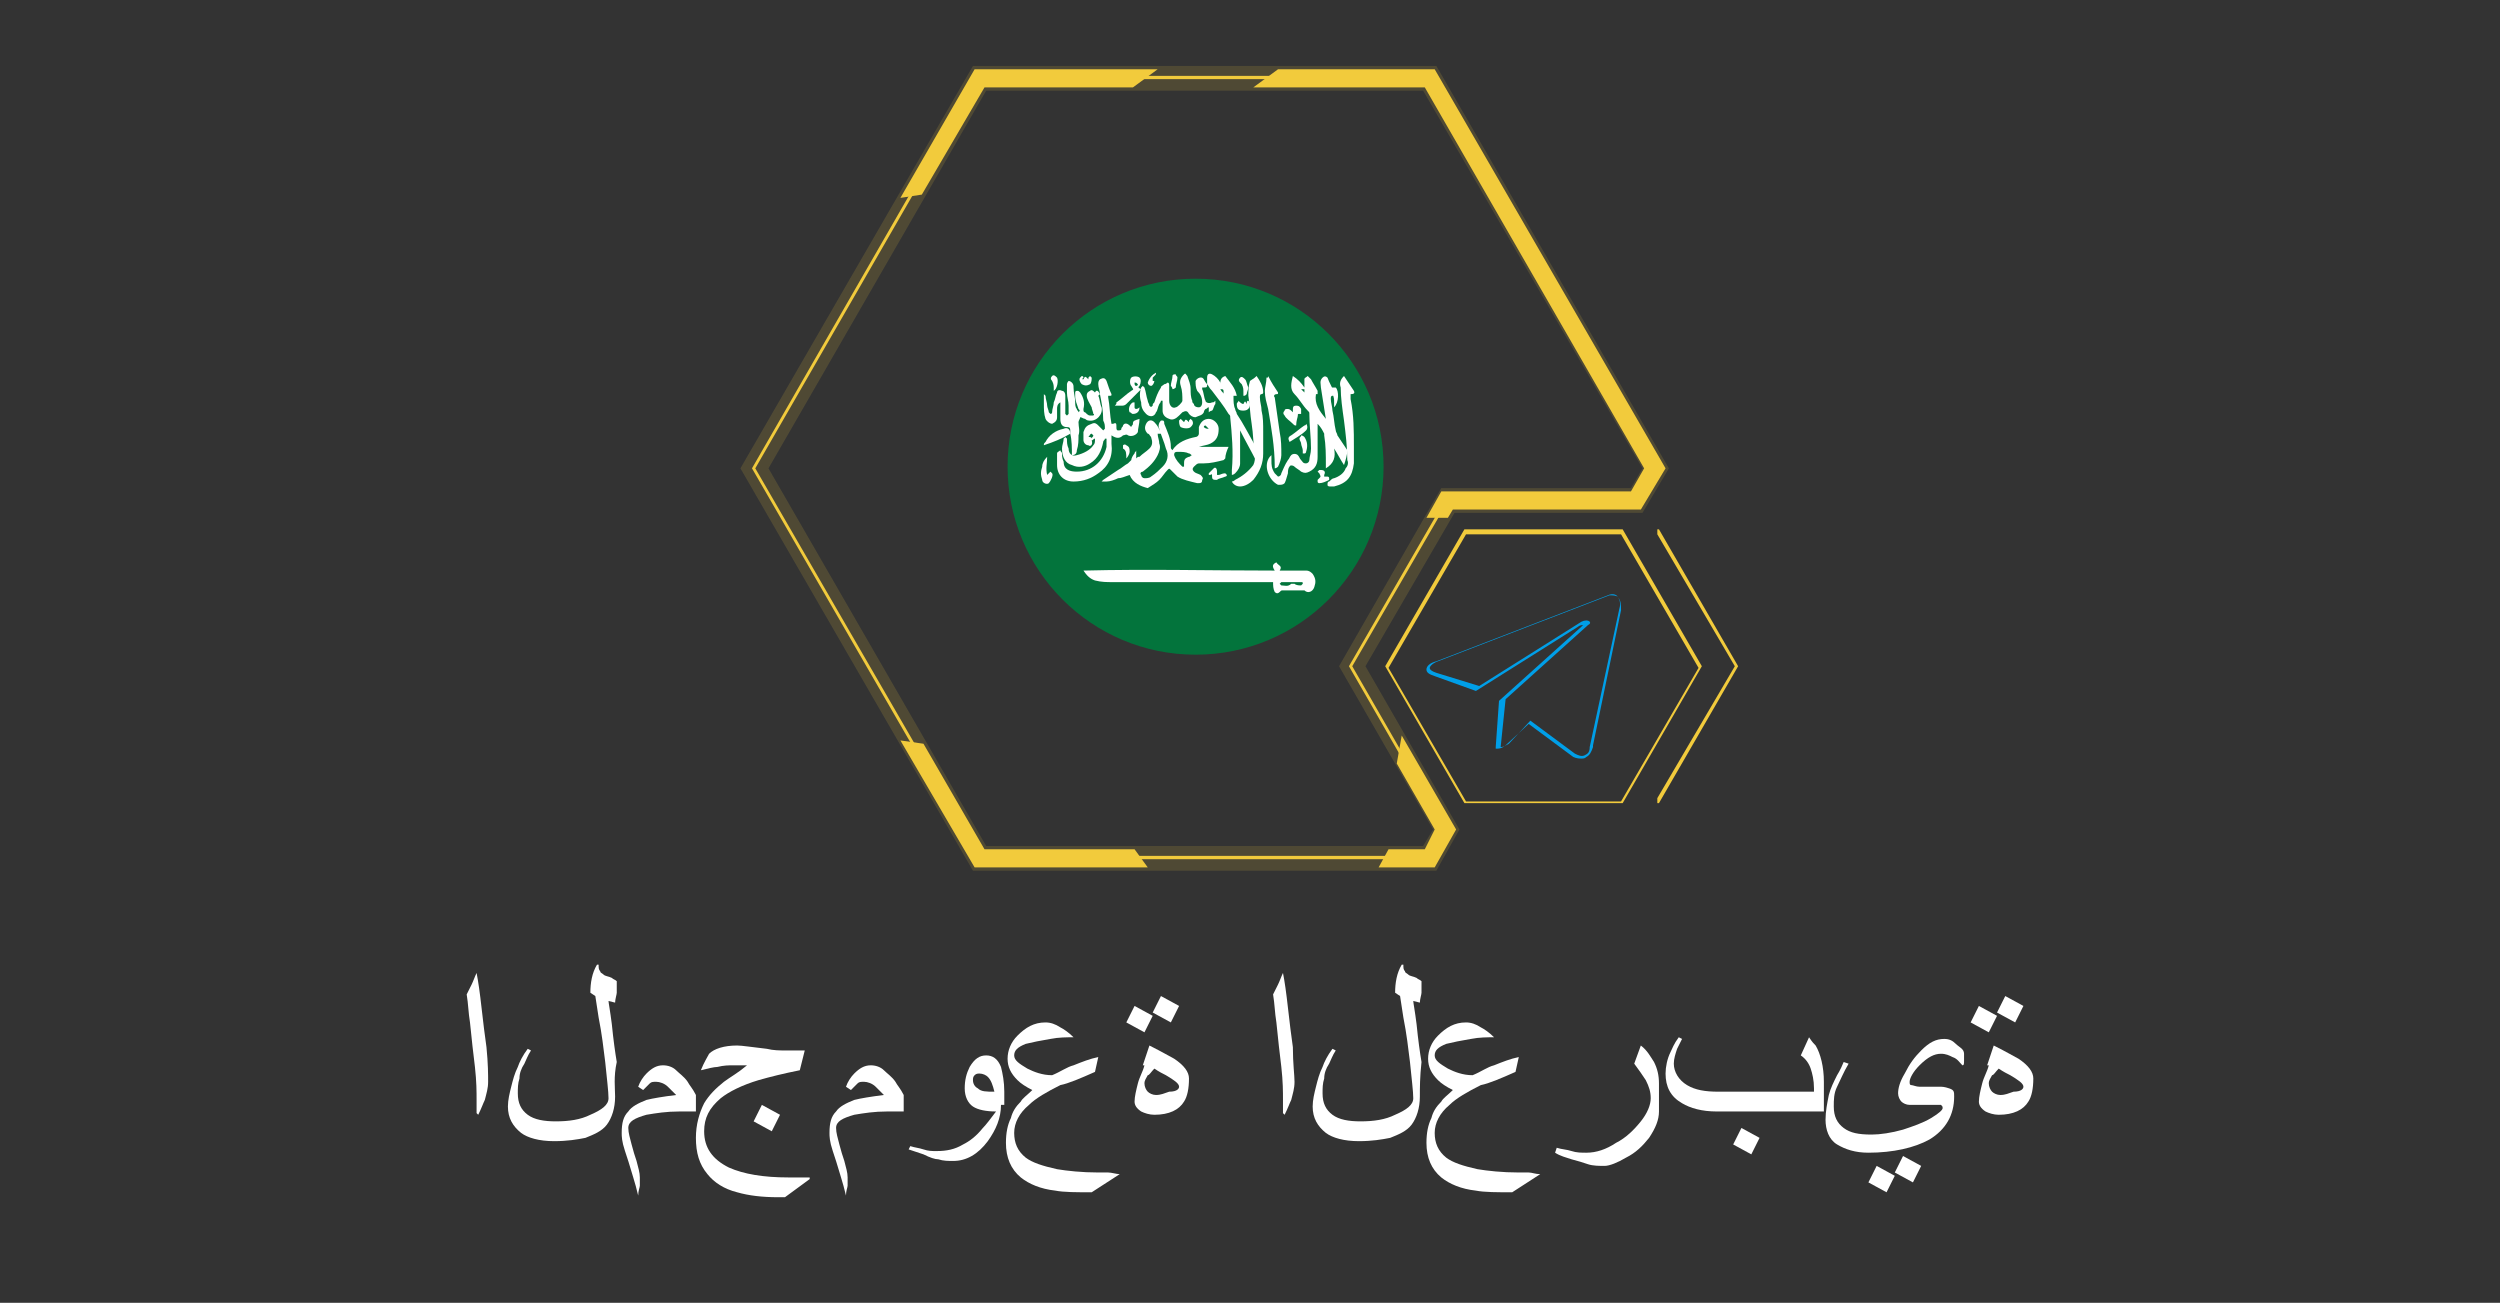 <?xml version="1.0" encoding="utf-8"?>
<!-- Generator: Adobe Illustrator 26.0.0, SVG Export Plug-In . SVG Version: 6.00 Build 0)  -->
<svg version="1.1" id="图层_1" xmlns="http://www.w3.org/2000/svg" xmlns:xlink="http://www.w3.org/1999/xlink" x="0px" y="0px"
	 viewBox="0 0 151.6 79" style="enable-background:new 0 0 151.6 79;" xml:space="preserve">
<rect x="0" y="0" width="151.6" height="79" fill="#333333" stroke="none"/>
<style type="text/css">
	.st0{opacity:0.15;}
	.st1{fill:#F2CB3C;}
	.st2{fill:#009FE8;}
	.st3{fill:none;}
	.st4{fill-rule:evenodd;clip-rule:evenodd;fill:#DB4B35;}
	.st5{fill:#EEE939;}
	.st6{fill:#FFFFFF;}
	.st7{fill-rule:evenodd;clip-rule:evenodd;fill:#FFFFFF;}
	.st8{fill:#593B81;}
	.st9{fill:#63C3EF;}
	.st10{fill:#E74989;}
	.st11{fill:#4A4397;}
	.st12{fill:#129B7F;}
	.st13{fill:#DB4B35;}
	.st14{fill-rule:evenodd;clip-rule:evenodd;fill:#040000;}
	.st15{fill-rule:evenodd;clip-rule:evenodd;fill:#2479AE;}
	.st16{fill:#1E8BCA;}
	.st17{fill-rule:evenodd;clip-rule:evenodd;fill:#E7BE1A;}
	.st18{fill-rule:evenodd;clip-rule:evenodd;fill:#25A55A;}
	.st19{fill-rule:evenodd;clip-rule:evenodd;fill:#03743C;}
	.st20{fill-rule:evenodd;clip-rule:evenodd;fill:#1AAF5D;}
	.st21{fill-rule:evenodd;clip-rule:evenodd;fill:#E87E04;}
	.st22{fill-rule:evenodd;clip-rule:evenodd;fill:#227FBB;}
</style>
<g class="st0">
	<g>
		<path class="st1" d="M87.1,52.8H59L44.9,28.4L59,4h28.1l14.1,24.4l-1.6,2.7H88.2l-5.4,9.3l5.7,9.9L87.1,52.8z M59.8,51.3h26.5
			l0.6-1l-5.7-9.9l6.2-10.8h11.5l0.7-1.2L86.3,5.5H59.8L46.6,28.4L59.8,51.3z"/>
	</g>
</g>
<g>
	<path class="st2" d="M95.9,46c-0.1,0-0.3,0-0.5-0.1l-2.7-2l-1.3,1.2c-0.1,0.1-0.3,0.3-0.6,0.3h-0.1l0-0.1l0.2-2.8l0,0l5-4.5
		c0.1-0.1,0.1-0.1,0.1-0.1c0,0-0.2,0-0.3,0.1l-6.2,3.9l0,0L87,41c-0.3-0.1-0.5-0.2-0.5-0.4c0-0.2,0.2-0.4,0.6-0.5l10.4-4
		c0.2-0.1,0.5-0.1,0.6,0.1c0.2,0.2,0.2,0.5,0.2,0.8l-1.7,8.2l0,0l0,0.1c-0.1,0.3-0.2,0.5-0.4,0.6C96.1,46,96,46,95.9,46z M92.8,43.7
		l2.7,2c0.2,0.1,0.4,0.2,0.6,0.1c0.2-0.1,0.3-0.2,0.3-0.5l1.8-8.4c0.1-0.3,0-0.6-0.1-0.7c-0.1-0.1-0.3-0.1-0.5-0.1l-10.4,4
		c-0.3,0.1-0.5,0.3-0.5,0.4c0,0.1,0.1,0.2,0.4,0.3l2.6,0.8l6.2-3.9c0.2-0.1,0.4-0.1,0.5,0c0,0,0.1,0.1-0.1,0.2l-5,4.5L91,45.3
		c0.2,0,0.3-0.1,0.5-0.2L92.8,43.7z"/>
</g>
<g>
	<path class="st1" d="M98.4,48.7h-9.6l-4.8-8.3l4.8-8.3h9.6l4.8,8.3L98.4,48.7z M88.9,48.6h9.4l4.7-8.1l-4.7-8.1h-9.4l-4.7,8.1
		L88.9,48.6z"/>
</g>
<polygon class="st1" points="59.7,5.3 68.7,5.3 70.2,4.2 59.1,4.2 54.6,12 55.9,11.8 "/>
<polygon class="st1" points="59.7,51.5 56,45.1 54.6,44.9 59.1,52.6 69.6,52.6 68.8,51.5 "/>
<polygon class="st3" points="86.4,51.5 87,50.3 84.7,46.3 83.7,51.5 "/>
<polygon class="st1" points="88.3,50.3 85,44.6 84.7,46.3 87,50.3 86.4,51.5 84.2,51.5 83.6,52.6 87,52.6 "/>
<polygon class="st1" points="99.5,30.9 101,28.4 87,4.2 77.5,4.2 76,5.3 86.4,5.3 99.7,28.4 98.9,29.8 87.4,29.8 86.5,31.4 
	87.8,31.4 88.1,30.9 "/>
<g>
	<path class="st1" d="M86.7,52.1H59.3l0,0L45.6,28.4l0,0L59.3,4.6h27.4l0,0l13.7,23.7l-1.2,2.1H87.8l-5.8,10l5.7,9.9L86.7,52.1z
		 M59.4,51.9h27.2l0.9-1.6l-5.7-9.9l5.9-10.2h11.5l1.1-1.9L86.6,4.8H59.4L45.8,28.4L59.4,51.9z"/>
</g>
<polygon class="st1" points="100.6,32.1 100.5,32.1 100.5,32.4 105.2,40.4 100.5,48.4 100.5,48.7 100.6,48.7 105.4,40.4 "/>
<g>
	<path class="st6" d="M29.6,65.6c0,0.4-0.1,0.7-0.2,1.1c-0.1,0.2-0.2,0.5-0.4,0.9l-0.1-0.1c0-0.1,0-0.3,0-0.5s0-0.3,0-0.3
		c0-0.5,0-1.1-0.1-2c-0.1-0.8-0.2-1.7-0.3-2.7c-0.1-0.6-0.1-1.1-0.2-1.7c0.1-0.2,0.2-0.4,0.3-0.6s0.2-0.5,0.3-0.7
		c0.1,0.5,0.2,1.2,0.3,2.1s0.2,1.7,0.3,2.4C29.6,64.5,29.6,65.2,29.6,65.6z"/>
	<path class="st6" d="M37.3,66.5c0,0.7-0.2,1.3-0.5,1.7c-0.3,0.4-0.8,0.6-1.3,0.8c-0.5,0.1-1.1,0.2-1.9,0.2c-0.9,0-1.6-0.2-2-0.5
		c-0.5-0.4-0.8-0.9-0.8-1.6c0-0.4,0.1-0.8,0.2-1.2c0.1-0.4,0.2-0.8,0.4-1.2c0.1-0.3,0.3-0.7,0.6-1.1l0.2,0.1
		c-0.2,0.3-0.3,0.6-0.4,0.8c-0.2,0.3-0.3,0.6-0.3,0.9c-0.1,0.3-0.1,0.6-0.1,0.9c0,0.6,0.2,1,0.6,1.3c0.4,0.3,1,0.4,1.7,0.4
		c0.8,0,1.5-0.1,2.1-0.4c0.7-0.3,1.1-0.6,1.1-1c0-0.4-0.1-1.2-0.2-2.2c-0.1-0.8-0.2-1.7-0.4-2.7l-0.2-1.3l-0.3-0.2
		c0-0.6,0.1-1.2,0.4-1.7h0.1c0,0.2,0,0.3,0.1,0.4c0,0.1,0.1,0.1,0.2,0.2c0.1,0.1,0.3,0.1,0.5,0.2c0.1,0.1,0.2,0.1,0.3,0.2
		c0,0.3,0,0.6,0,0.7c0,0.1-0.1,0.4-0.1,0.6l-0.4-0.1c0,0.1,0.1,0.6,0.2,1.4c0.1,1,0.2,1.7,0.3,2.3C37.2,65.3,37.3,66,37.3,66.5z"/>
	<path class="st6" d="M42,67.4h-0.8c-0.8,0-1.4,0.1-2,0.2c-0.7,0.2-1.1,0.4-1.1,0.8c0,0.3,0.1,0.6,0.2,1s0.2,0.7,0.3,1
		c0.1,0.4,0.2,0.7,0.2,1c0,0.2,0,0.3,0,0.5c0,0.1-0.1,0.3-0.1,0.6c-0.1-0.4-0.2-0.8-0.3-1.1c-0.2-0.7-0.4-1.3-0.5-1.6
		c-0.2-0.6-0.2-0.9-0.2-1.1c0-0.6,0.1-1,0.4-1.3c0.2-0.3,0.6-0.5,1.1-0.7c0.4-0.1,1-0.2,1.8-0.3c-0.3-0.3-0.5-0.5-0.5-0.5
		c-0.2-0.2-0.5-0.3-0.7-0.3c-0.2,0-0.3,0-0.4,0.1c-0.1,0.1-0.2,0.2-0.4,0.4l-0.3-0.2c0.1-0.3,0.3-0.6,0.5-0.8c0.3-0.3,0.6-0.5,1-0.5
		c0.3,0,0.6,0.1,0.8,0.3c0.2,0.2,0.5,0.4,0.7,0.7c0.1,0.2,0.3,0.4,0.5,0.8V67.4z"/>
	<path class="st6" d="M45.3,64.6c-0.1,0-0.2,0-0.4,0c-0.2,0-0.3,0-0.4,0c-0.3,0-0.6,0-1,0.1c-0.2,0-0.6,0.1-1,0.2
		c0.2-0.5,0.4-0.8,0.5-1c0.3-0.3,0.9-0.5,1.7-0.5c0.3,0,0.9,0.1,1.8,0.2c0.4,0.1,0.8,0.1,1.1,0.1c0.1,0,0.3,0,0.6,0
		c0.3,0,0.4,0,0.6,0l-0.3,1.2c-1,0.2-1.8,0.4-2.5,0.6c-1,0.3-1.8,0.7-2.3,1.1c-0.7,0.6-1,1.2-1,2c0,1,0.5,1.7,1.5,2.2
		c0.9,0.4,2.1,0.6,3.6,0.6h1.3l0,0.1l-1.5,1.1h-0.4c-1,0-1.8-0.1-2.5-0.3c-0.8-0.2-1.4-0.6-1.8-1.1c-0.5-0.6-0.7-1.3-0.7-2.2
		c0-0.8,0.2-1.5,0.5-2.1c0.3-0.5,0.7-0.9,1.2-1.3C44.3,65.3,44.7,65.1,45.3,64.6z M47.3,67.6l-0.5,1L45.7,68l0.5-1L47.3,67.6z"/>
	<path class="st6" d="M54.6,67.4h-0.8c-0.8,0-1.4,0.1-2,0.2c-0.7,0.2-1.1,0.4-1.1,0.8c0,0.3,0.1,0.6,0.2,1s0.2,0.7,0.3,1
		c0.1,0.4,0.2,0.7,0.2,1c0,0.2,0,0.3,0,0.5c0,0.1-0.1,0.3-0.1,0.6c-0.1-0.4-0.2-0.8-0.3-1.1c-0.2-0.7-0.4-1.3-0.5-1.6
		c-0.2-0.6-0.2-0.9-0.2-1.1c0-0.6,0.1-1,0.4-1.3c0.2-0.3,0.6-0.5,1.1-0.7c0.4-0.1,1-0.2,1.8-0.3c-0.3-0.3-0.5-0.5-0.5-0.5
		c-0.2-0.2-0.5-0.3-0.7-0.3c-0.2,0-0.3,0-0.4,0.1c-0.1,0.1-0.2,0.2-0.4,0.4l-0.3-0.2c0.1-0.3,0.3-0.6,0.5-0.8c0.3-0.3,0.6-0.5,1-0.5
		c0.3,0,0.6,0.1,0.8,0.3c0.2,0.2,0.5,0.4,0.7,0.7c0.1,0.2,0.3,0.4,0.5,0.8V67.4z"/>
	<path class="st6" d="M60.7,67c0,0.8-0.3,1.5-0.8,2.2c-0.6,0.8-1.3,1.2-2.1,1.2c-0.3,0-0.6,0-0.9-0.1c-0.2,0-0.5-0.1-0.9-0.3
		c-0.3-0.1-0.6-0.2-0.9-0.3l0.1-0.2c0.3,0.1,0.5,0.1,0.8,0.2c0.3,0.1,0.5,0.1,0.8,0.1c0.6,0,1.1-0.1,1.6-0.4c0.4-0.2,0.8-0.5,1.2-1
		c0.2-0.2,0.5-0.6,0.8-1c-0.6,0-1.1-0.1-1.4-0.3c-0.3-0.2-0.5-0.6-0.5-1.1c0-0.5,0.1-0.9,0.3-1.3c0.3-0.5,0.6-0.7,1-0.7
		c0.4,0,0.7,0.2,0.9,0.7c0.1,0.4,0.2,0.9,0.2,1.5V67z M60.3,66.2c-0.1-0.4-0.2-0.7-0.4-0.9c-0.1-0.1-0.3-0.2-0.5-0.2
		c-0.1,0-0.2,0-0.3,0.1C59,65.3,59,65.4,59,65.5c0,0.2,0.1,0.4,0.3,0.5C59.5,66.2,59.8,66.2,60.3,66.2z"/>
	<path class="st6" d="M67.9,71.2l-1.7,1.1c-0.9,0-1.7,0-2.2-0.1c-0.9-0.1-1.6-0.4-2.1-0.8c-0.6-0.5-0.9-1.2-0.9-2.1
		c0-0.6,0.1-1.1,0.3-1.5c0.1-0.4,0.3-0.7,0.6-1c0.1-0.2,0.4-0.4,0.7-0.7c-0.4-0.2-0.7-0.4-0.9-0.6c-0.4-0.4-0.6-0.8-0.6-1.3
		c0-0.5,0.2-1,0.6-1.4c0.5-0.5,1-0.8,1.7-0.8c0.3,0,0.6,0.1,0.9,0.3c0.2,0.1,0.5,0.3,0.8,0.6c-0.4,0-0.9,0-1.4,0.1
		c-0.6,0.1-1.1,0.2-1.5,0.3c-0.5,0.2-0.7,0.4-0.7,0.7c0,0.3,0.3,0.5,0.8,0.8c0.4,0.2,0.9,0.4,1.5,0.4c0.5-0.2,0.9-0.5,1.3-0.6
		c0.5-0.2,1-0.4,1.5-0.5L66.4,65c-0.9,0.4-1.6,0.7-2.1,0.8c-0.8,0.4-1.5,0.8-1.9,1.2c-0.6,0.5-0.9,1.1-0.9,1.7
		c0,0.6,0.2,1.1,0.7,1.5c0.4,0.3,1,0.5,1.9,0.7c0.6,0.1,1.5,0.2,2.5,0.2c0.2,0,0.4,0,0.6,0S67.7,71.2,67.9,71.2L67.9,71.2z"/>
	<path class="st6" d="M69.9,61.6l-0.5,1L68.3,62l0.5-1L69.9,61.6z M72.1,65.4c0,0.6-0.1,1.1-0.3,1.4c-0.3,0.5-0.9,0.8-1.8,0.8
		c-0.3,0-0.6-0.1-0.8-0.2c-0.3-0.2-0.4-0.4-0.4-0.6c0-0.3,0.1-0.7,0.2-1.1c0.1-0.4,0.3-0.7,0.4-1.1l-0.1,0l0.4-1.2
		c0.8,0.4,1.3,0.7,1.5,0.8C71.8,64.6,72.1,65,72.1,65.4z M71.5,65.9c0-0.2-0.3-0.4-0.8-0.7c-0.2-0.1-0.4-0.2-0.7-0.4
		c-0.2,0.2-0.3,0.4-0.4,0.4c-0.1,0.2-0.2,0.3-0.2,0.5c0,0.2,0.1,0.4,0.2,0.5c0.1,0.1,0.3,0.2,0.5,0.2c0.3,0,0.5-0.1,0.8-0.2
		C71.4,66.2,71.5,66,71.5,65.9z M71.5,61L71,62l-1.1-0.6l0.5-1L71.5,61z"/>
	<path class="st6" d="M78.5,65.6c0,0.4-0.1,0.7-0.2,1.1c-0.1,0.2-0.2,0.5-0.4,0.9l-0.1-0.1c0-0.1,0-0.3,0-0.5c0-0.2,0-0.3,0-0.3
		c0-0.5,0-1.1-0.1-2c-0.1-0.8-0.2-1.7-0.3-2.7c-0.1-0.6-0.1-1.1-0.2-1.7c0.1-0.2,0.2-0.4,0.3-0.6c0.1-0.2,0.2-0.5,0.3-0.7
		c0.1,0.5,0.2,1.2,0.3,2.1c0.1,0.9,0.2,1.7,0.3,2.4C78.4,64.5,78.5,65.2,78.5,65.6z"/>
	<path class="st6" d="M86.1,66.5c0,0.7-0.2,1.3-0.5,1.7c-0.3,0.4-0.8,0.6-1.3,0.8c-0.5,0.1-1.1,0.2-1.9,0.2c-0.9,0-1.6-0.2-2-0.5
		c-0.5-0.4-0.8-0.9-0.8-1.6c0-0.4,0.1-0.8,0.2-1.2c0.1-0.4,0.2-0.8,0.4-1.2c0.1-0.3,0.3-0.7,0.6-1.1l0.2,0.1
		c-0.2,0.3-0.3,0.6-0.4,0.8c-0.2,0.3-0.3,0.6-0.3,0.9c-0.1,0.3-0.1,0.6-0.1,0.9c0,0.6,0.2,1,0.6,1.3c0.4,0.3,1,0.4,1.7,0.4
		c0.8,0,1.5-0.1,2.1-0.4c0.7-0.3,1.1-0.6,1.1-1c0-0.4-0.1-1.2-0.2-2.2c-0.1-0.8-0.2-1.7-0.4-2.7l-0.2-1.3l-0.3-0.2
		c0-0.6,0.1-1.2,0.4-1.7h0.1c0,0.2,0,0.3,0.1,0.4c0,0.1,0.1,0.1,0.2,0.2c0.1,0.1,0.3,0.1,0.5,0.2c0.1,0.1,0.2,0.1,0.3,0.2
		c0,0.3,0,0.6,0,0.7s-0.1,0.4-0.1,0.6l-0.4-0.1c0,0.1,0.1,0.6,0.2,1.4c0.1,1,0.2,1.7,0.3,2.3C86.1,65.3,86.1,66,86.1,66.5z"/>
	<path class="st6" d="M93.4,71.2l-1.7,1.1c-0.9,0-1.7,0-2.2-0.1c-0.9-0.1-1.6-0.4-2.1-0.8c-0.6-0.5-0.9-1.2-0.9-2.1
		c0-0.6,0.1-1.1,0.3-1.5c0.1-0.4,0.3-0.7,0.6-1c0.1-0.2,0.4-0.4,0.7-0.7c-0.4-0.2-0.7-0.4-0.9-0.6c-0.4-0.4-0.6-0.8-0.6-1.3
		c0-0.5,0.2-1,0.6-1.4c0.5-0.5,1-0.8,1.7-0.8c0.3,0,0.6,0.1,0.9,0.3c0.2,0.1,0.5,0.3,0.8,0.6c-0.4,0-0.9,0-1.4,0.1
		c-0.6,0.1-1.1,0.2-1.5,0.3c-0.5,0.2-0.7,0.4-0.7,0.7c0,0.3,0.3,0.5,0.8,0.8c0.4,0.2,0.9,0.4,1.5,0.4c0.5-0.2,0.9-0.5,1.3-0.6
		c0.5-0.2,1-0.4,1.5-0.5L91.9,65c-0.9,0.4-1.6,0.7-2.1,0.8c-0.8,0.4-1.5,0.8-1.9,1.2c-0.6,0.5-0.9,1.1-0.9,1.7
		c0,0.6,0.2,1.1,0.7,1.5c0.4,0.3,1,0.5,1.9,0.7c0.6,0.1,1.5,0.2,2.5,0.2c0.2,0,0.4,0,0.6,0S93.1,71.2,93.4,71.2L93.4,71.2z"/>
	<path class="st6" d="M100.6,67.4c0,0.5-0.2,1-0.6,1.6c-0.4,0.5-0.8,0.9-1.4,1.2c-0.5,0.3-1,0.5-1.3,0.5c-0.3,0-0.7,0-1-0.1
		c-0.3-0.1-0.6-0.2-1-0.3c-0.3-0.1-0.7-0.2-1-0.4l0.1-0.3c0.3,0.1,0.6,0.1,0.9,0.2c0.3,0.1,0.6,0.1,0.9,0.1c0.6,0,1.2-0.2,1.8-0.6
		c0.6-0.3,1.1-0.8,1.5-1.3c0.4-0.5,0.6-1,0.6-1.4c0-0.4-0.1-0.7-0.3-1.1c-0.2-0.3-0.4-0.6-0.7-1l0.4-1.1c0.4,0.3,0.6,0.7,0.8,1
		c0.2,0.4,0.3,0.8,0.3,1.3V67.4z"/>
	<path class="st6" d="M110.6,67.4h-6.5c-0.9,0-1.6-0.2-2.1-0.5c-0.7-0.4-1-1-1-1.8c0-0.4,0.1-0.9,0.3-1.3c0.1-0.2,0.2-0.5,0.5-0.9
		l0.2,0.1c-0.1,0.2-0.2,0.4-0.3,0.6c-0.1,0.3-0.2,0.6-0.2,0.9c0,0.5,0.3,1,0.8,1.3c0.5,0.3,1.1,0.4,1.9,0.4h5.8V66
		c0-0.5-0.1-0.9-0.2-1.2c-0.1-0.3-0.3-0.6-0.6-0.8l0.5-1.1c0.2,0.3,0.3,0.4,0.4,0.5c0.3,0.5,0.5,1.3,0.5,2.2V67.4z M106.7,69l-0.5,1
		l-1.1-0.6l0.5-1L106.7,69z"/>
	<path class="st6" d="M119.1,63.9c0,0.1,0,0.3,0,0.4c0,0.2,0,0.3-0.1,0.3c-0.2-0.2-0.3-0.4-0.6-0.5c-0.2-0.1-0.4-0.2-0.7-0.2
		c-0.4,0-0.8,0.2-1.3,0.7c-0.4,0.4-0.6,0.8-0.6,1c0,0.1,0,0.2,0.1,0.2c0.1,0,0.3,0.1,0.5,0.1h0.5c0.3,0,0.6,0,0.7,0
		c0.2,0,0.3,0,0.6,0.1s0.3,0.2,0.3,0.5c0,1.1-0.5,2-1.5,2.6c-0.9,0.5-2.2,0.8-3.7,0.8c-0.8,0-1.4-0.2-1.9-0.5
		c-0.5-0.3-0.7-0.9-0.7-1.5c0-0.5,0.1-1,0.2-1.5c0.1-0.4,0.3-0.8,0.5-1.2c0,0,0.2-0.3,0.4-0.8l0.3,0.1c-0.3,0.5-0.5,1-0.7,1.4
		c-0.2,0.4-0.2,0.8-0.2,1.2c0,0.6,0.2,1,0.6,1.3c0.4,0.3,0.9,0.4,1.7,0.4c0.5,0,1.2-0.1,1.9-0.3c0.6-0.2,1.2-0.4,1.7-0.7
		s0.7-0.5,0.7-0.6c0-0.1,0-0.1-0.1-0.2c-0.1,0-0.1,0-0.3,0h-1.6c-0.2,0-0.4-0.1-0.5-0.2s-0.2-0.3-0.2-0.5c0-0.3,0.1-0.7,0.4-1.2
		c0.3-0.6,0.6-1,1-1.4c0.5-0.5,0.9-0.7,1.4-0.7c0.3,0,0.5,0.1,0.7,0.3S119.1,63.6,119.1,63.9z M114.9,71.3l-0.5,1l-1.1-0.6l0.5-1
		L114.9,71.3z M116.5,70.7l-0.5,1l-1.1-0.6l0.5-1L116.5,70.7z"/>
	<path class="st6" d="M121.1,61.6l-0.5,1l-1.1-0.6l0.5-1L121.1,61.6z M123.3,65.4c0,0.6-0.1,1.1-0.3,1.4c-0.3,0.5-0.9,0.8-1.8,0.8
		c-0.3,0-0.6-0.1-0.8-0.2c-0.3-0.2-0.4-0.4-0.4-0.6c0-0.3,0.1-0.7,0.2-1.1c0.1-0.4,0.3-0.7,0.4-1.1l-0.1,0l0.4-1.2
		c0.8,0.4,1.3,0.7,1.5,0.8C123,64.6,123.3,65,123.3,65.4z M122.7,65.9c0-0.2-0.3-0.4-0.8-0.7c-0.2-0.1-0.4-0.2-0.7-0.4
		c-0.2,0.2-0.3,0.4-0.4,0.4c-0.1,0.2-0.2,0.3-0.2,0.5c0,0.2,0.1,0.4,0.2,0.5c0.1,0.1,0.3,0.2,0.5,0.2c0.3,0,0.5-0.1,0.8-0.2
		C122.6,66.2,122.7,66,122.7,65.9z M122.7,61l-0.5,1l-1.1-0.6l0.5-1L122.7,61z"/>
</g>
<g>
	<g id="Page-1_00000151535520451191894240000002103535982721690292_">
		<g id="flags_00000129185753701521501920000003683173578128555140_" transform="translate(-180, -6120)">
			<g id="turkey_00000087376685071839673770000002177651026018957440_" transform="translate(180, 6120)">
				<circle id="red_00000169518499983178379440000012151080290889465761_" class="st19" cx="72.5" cy="28.3" r="11.4"/>
				<path id="white_00000070840729304343092060000001063136795288443292_" class="st19" d="M78.2,29.4l-0.9,0.9L77.2,29L76,28.5
					l1.1-0.6l0.2-1.3l0.9,0.9l1.2-0.2l-0.6,1.1l0.6,1.1L78.2,29.4L78.2,29.4z M75.8,31.1c-1,1.8-2.9,2.9-5,2.9
					c-3.2,0-5.7-2.6-5.7-5.7s2.6-5.7,5.7-5.7c2.2,0,4,1.2,5,2.9c-0.8-1-2.1-1.7-3.5-1.7c-2.5,0-4.4,2-4.4,4.4s2,4.4,4.4,4.4
					C73.7,32.7,74.9,32.1,75.8,31.1C75.8,31.1,74.9,32.1,75.8,31.1L75.8,31.1z"/>
			</g>
		</g>
	</g>
	<g>
		<path class="st6" d="M68.5,28.8C68.2,28.9,68,29,67.8,29c-0.2,0.1-0.5,0.2-0.7,0.2c-0.1,0-0.2,0-0.3,0c0,0,0,0,0,0
			c0,0,0.1-0.1,0.1-0.1c0.3-0.2,0.6-0.4,0.9-0.6c0.2-0.1,0.4-0.3,0.6-0.4c0.1-0.1,0.1-0.1,0.2-0.2c0-0.1,0.1-0.3,0.2-0.4
			c0-0.1,0.1-0.1,0.1-0.2c0,0,0,0,0,0c0,0.1,0,0.3,0,0.5c0.1-0.1,0.1-0.1,0.2-0.1c0.2-0.2,0.4-0.3,0.6-0.5c0.2-0.2,0.2-0.4,0.1-0.7
			c-0.1-0.1-0.1-0.2-0.2-0.2c-0.2-0.2-0.2-0.4-0.1-0.6c0.1-0.2,0.3-0.3,0.5-0.1c0.2,0.2,0.3,0.4,0.4,0.7c-0.1,0-0.1,0-0.2,0
			c0,0.2,0.1,0.4,0.1,0.6c0.1,0.2,0,0.5-0.1,0.7c-0.2,0.4-0.5,0.7-0.9,1c-0.1,0-0.2,0.1-0.1,0.2c0,0.1,0.1,0.2,0.2,0.2
			c0.1,0,0.3,0,0.4-0.1c0.3-0.2,0.5-0.4,0.7-0.6c0.3-0.3,0.4-0.7,0.2-1.1c-0.1-0.4-0.3-0.8-0.4-1.2c-0.1-0.2,0-0.4,0.1-0.5
			c0,0,0.1,0,0.1,0c0.1,0,0.1,0.1,0.1,0.2c0.2,0.5,0.4,0.9,0.4,1.4c0,0.1,0,0.1,0.1,0.2c0.3-0.5,0.9-0.7,1.4-0.8
			c0.1,0,0.2-0.1,0.2-0.2c0-0.1,0-0.3,0-0.4c0.1-0.3,0.3-0.5,0.6-0.5c0.3,0,0.6,0.3,0.6,0.6c0,0.4-0.1,0.7-0.5,0.9
			c-0.2,0.1-0.4,0.1-0.7,0.2c0,0-0.1,0-0.1,0c0,0,0,0,0,0c0,0,0.1,0,0.1,0c0.5,0,1.1,0,1.6,0c0.1,0,0.1,0,0.2,0
			c-0.1,0.2-0.2,0.5-0.2,0.7c0,0-0.1,0.1-0.1,0.1c-0.4,0.1-0.8,0.2-1.2,0.2c-0.1,0-0.2,0-0.3,0c-0.1,0-0.2,0.1-0.3,0.2
			c-0.1,0.1-0.1,0.2,0,0.3c0.1,0.1,0.2,0.1,0.4,0.2c0.1,0.1,0.2,0.2,0.1,0.3c0,0.2-0.1,0.2-0.3,0.2c-0.4-0.1-0.9-0.2-1.2-0.4
			c-0.1-0.1-0.3-0.3-0.4-0.4c-0.1-0.1-0.1-0.1-0.2,0c-0.2,0.2-0.3,0.4-0.5,0.6c-0.2,0.2-0.4,0.3-0.7,0.5
			C69.2,29.5,68.7,29.3,68.5,28.8C68.5,28.8,68.5,28.8,68.5,28.8z M71.4,27.4c-0.2,0-0.2,0.1-0.2,0.2c0.1,0.3,0.3,0.5,0.5,0.7
			c0,0,0.1,0,0.1,0c0,0,0-0.1,0-0.1c0-0.3,0-0.4,0.3-0.5c0.1,0,0.1-0.1,0.2-0.1c-0.1,0-0.1-0.1-0.2-0.1
			C71.9,27.4,71.7,27.4,71.4,27.4z M73.3,26C73.3,26,73.3,26,73.3,26c-0.1-0.1-0.1-0.1-0.2-0.2c0,0-0.1,0-0.1,0.1
			C73.1,26,73.2,26,73.3,26C73.2,26.1,73.3,26,73.3,26z"/>
		<path class="st6" d="M77.3,34.6c-0.2-0.3-0.1-0.4,0.1-0.5c0.1,0.2,0.4,0.2,0.2,0.5c0.3,0,0.5,0,0.7,0c0.3,0,0.6,0,0.9,0
			c0.2,0,0.3,0.1,0.4,0.2c0.2,0.3,0.2,0.5,0.1,0.8c-0.1,0.3-0.4,0.4-0.6,0.2c0,0-0.1,0-0.1,0c-0.4,0-0.8,0-1.2,0
			c-0.1,0-0.1,0-0.2,0.1c-0.1,0.1-0.2,0.1-0.3,0c-0.1-0.2-0.1-0.4-0.1-0.6c-0.1,0-0.1,0-0.2,0c-3.2,0-6.4,0-9.5,0
			c-0.4,0-0.7,0-1.1-0.1c-0.3-0.1-0.5-0.3-0.7-0.6C69.6,34.5,73.4,34.6,77.3,34.6z M78.3,35.3C78.3,35.3,78.3,35.2,78.3,35.3
			c-0.2,0-0.4,0-0.6,0c0,0-0.1,0.1-0.1,0.1c0,0,0.1,0.1,0.1,0.1c0.2,0,0.4,0.1,0.6-0.1c0.1,0,0.2,0,0.2,0c0.1,0.1,0.3,0.1,0.4,0.1
			c0,0,0.1-0.1,0.1-0.1c0-0.1,0-0.1-0.1-0.1C78.7,35.3,78.5,35.3,78.3,35.3z"/>
		<path class="st6" d="M81.5,28.2c-0.2-0.3-0.4-0.7-0.6-1c0,0,0,0,0,0c0.1,0.5,0,0.9-0.5,1.2c0-0.1,0-0.1,0-0.2c0-0.6,0-1.2-0.1-1.8
			c0,0,0-0.1,0-0.1c-0.1-0.2-0.2-0.4-0.4-0.6c0,0.1,0,0.1,0,0.2c0,0.6,0,1.2,0,1.8c0,0.4-0.1,0.7-0.5,0.9c-0.2,0.1-0.3,0.1-0.5,0
			c-0.1-0.1-0.3-0.2-0.4-0.3c-0.1-0.1-0.3-0.1-0.3,0c-0.1,0.1-0.1,0.3-0.1,0.4C78,29,78,29.1,77.9,29.3c-0.1,0.1-0.2,0.1-0.4,0.1
			c-0.6-0.3-0.9-1.2-0.5-1.7c0,0,0,0,0.1-0.1c0,0.1,0,0.2,0,0.3c0,0.3,0,0.5,0.2,0.8c0.1,0.1,0.2,0.2,0.2,0.2c0.1,0,0.2-0.1,0.2-0.2
			c0.1-0.2,0.2-0.5,0.4-0.8c0.1-0.1,0.1-0.2,0.2-0.3c0.1-0.1,0.3-0.1,0.4,0c0.1,0.1,0.1,0.2,0.2,0.3c0.1,0.1,0.1,0.2,0.3,0.2
			c0.1,0,0.2-0.1,0.2-0.2c0-0.2,0.1-0.4,0.1-0.7c0-0.7-0.1-1.4-0.1-2.1c0-0.1,0-0.1-0.1-0.2c-0.3-0.3-0.5-0.7-0.8-1
			c-0.3-0.3-0.2-0.7-0.1-1.1c0.3,0.2,0.5,0.4,0.7,0.7c0-0.1,0-0.2,0-0.3c0-0.1,0-0.1,0-0.2c0-0.1,0.1-0.1,0.2-0.2
			c0.1,0.1,0.1,0.1,0.2,0.2c0.1,0.2,0.3,0.5,0.4,0.7c0,0,0,0,0,0c0,0.1,0,0.1,0,0.2c0,0-0.1,0-0.1,0c-0.1,0.6,0.2,1,0.6,1.5
			c-0.1-0.6-0.2-1.3-0.3-1.9c0-0.2-0.1-0.4,0.1-0.6c0.1-0.1,0.2-0.1,0.3,0c0.1,0.3,0.3,0.6,0.4,0.9c0,0.1,0,0.2-0.1,0.2
			c-0.1,0-0.1,0.1-0.1,0.2c0,0.2,0.1,0.5,0.1,0.7c0.1,0.4,0.1,0.8,0.2,1.2c0,0.1,0.1,0.2,0.1,0.3c0.2,0.3,0.4,0.6,0.6,0.9
			C81.7,27.6,81.6,27.9,81.5,28.2C81.6,28.2,81.6,28.2,81.5,28.2z M78.9,23.6c0.1,0.1,0.1,0.1,0.2,0.2c0,0,0,0,0,0
			c0-0.1,0-0.2,0-0.2C79.1,23.6,79,23.6,78.9,23.6z"/>
		<path class="st6" d="M66.7,23.9c0-0.2-0.1-0.4-0.1-0.6c0-0.1,0-0.2,0.1-0.3c0.2-0.1,0.3-0.1,0.4,0.1c0.1,0.3,0.2,0.6,0.3,0.8
			c0,0.1,0,0.1-0.1,0.1c0,0-0.1,0-0.1,0c0,0,0,0.1,0,0.1c0.1,0.5,0.1,1.1,0.2,1.6c0,0,0.1,0,0.1,0c0.2-0.1,0.2,0,0.2,0.2
			c0,0.1,0,0.2,0.1,0.2c0.1,0,0.2,0,0.2-0.1c0-0.1,0.1-0.1,0.1-0.2c0.1-0.2,0.3-0.1,0.4,0c0,0,0.1,0.1,0.1,0.1
			c0-0.1,0.1-0.1,0.1-0.2c0-0.2,0.1-0.2,0.4-0.3c0,0.3-0.1,0.6-0.1,0.8c-0.1,0.2-0.4,0.3-0.6,0.2c-0.1-0.1-0.2,0-0.3,0
			c-0.2,0.2-0.4,0.2-0.7,0c0,0.2,0,0.3,0,0.5c0.1,0.8-0.2,1.4-0.8,1.8c-0.4,0.3-0.9,0.5-1.5,0.5c-0.6,0-1-0.4-1-1c0-0.2,0-0.4,0-0.6
			c0,0,0-0.1,0-0.1c0-0.1,0.1-0.1,0.2-0.2c0,0.1,0.1,0.1,0.1,0.2c0,0.1,0,0.3,0.1,0.5c0,0.5,0.4,0.6,0.8,0.6c0.9,0,1.6-0.6,1.8-1.5
			c0-0.1,0-0.3,0-0.4c0,0,0-0.1,0-0.1c0,0,0,0-0.1,0c0,0.1-0.1,0.1-0.1,0.2c-0.1,0.5-0.3,1-0.8,1.3c-0.3,0.2-0.7,0.3-1.1,0.1
			c-0.4-0.1-0.6-0.5-0.6-1c0-0.2,0.1-0.4,0.1-0.6c0,0,0.1-0.1,0.1-0.1c0,0,0.1,0.1,0.1,0.1c0,0.2,0,0.4,0.1,0.6
			c0,0.3,0.2,0.5,0.5,0.4c0.4-0.1,0.8-0.3,1-0.6c0.1-0.1,0.1-0.2,0.1-0.4c-0.1,0-0.1,0.1-0.2,0.1C66.3,27,66.1,27.1,66,27
			c-0.2,0-0.3-0.2-0.3-0.3c0-0.2,0-0.3,0-0.5c0.1-0.3,0.2-0.4,0.5-0.5c0.2-0.1,0.3,0,0.4,0.1c0.1,0.1,0.1,0.1,0.2,0.2
			c0,0,0.1,0.1,0.1,0.1c0,0,0.1-0.1,0.1-0.1c0-0.2,0-0.3-0.1-0.5C66.9,24.9,66.8,24.4,66.7,23.9C66.7,23.9,66.7,23.9,66.7,23.9
			L66.7,23.9z M66.2,26.6c0-0.1,0.1-0.1,0.1-0.2c0,0-0.1-0.1-0.1-0.1c-0.1,0-0.1,0.1-0.2,0.2C66.1,26.5,66.2,26.5,66.2,26.6z"/>
		<path class="st6" d="M66.7,23.9c0,0-0.1,0.1-0.1,0.1c0.1,0.2,0.1,0.5,0.2,0.7c0.1,0.4-0.3,0.9-0.8,0.8c-0.1,0-0.2-0.1-0.2-0.1
			c-0.1,0-0.2-0.1-0.3-0.1c0,0.1-0.1,0.2-0.1,0.3c0,0.3,0.1,0.5,0,0.8c0,0.3,0,0.6-0.1,0.9c0,0.2-0.1,0.3-0.3,0.3
			c0-0.4,0-0.9-0.1-1.3c0-0.1,0-0.1,0-0.2c0-0.2-0.1-0.2-0.2-0.2c-0.3,0-0.4-0.2-0.4-0.5c0-0.3,0-0.6,0-0.8c0-0.1,0-0.1,0-0.2
			c-0.2,0.1-0.2,0.3-0.2,0.4c0,0.2,0,0.4,0,0.5c0,0.2-0.1,0.3-0.3,0.4c-0.1,0-0.3-0.1-0.4-0.3c-0.1-0.3-0.1-0.6-0.1-0.9
			c0-0.2,0-0.3,0-0.5c0,0,0-0.1,0-0.1c0,0,0.1,0.1,0.1,0.1c0,0.2,0.1,0.4,0.1,0.6c0,0.1,0.1,0.3,0.1,0.4c0,0,0.1,0.1,0.1,0.1
			c0,0,0.1,0,0.1-0.1c0-0.2,0.1-0.4,0.1-0.6c0.1-0.2,0.1-0.4,0.2-0.6c0-0.1,0.1-0.2,0.3-0.1c0.1,0,0.2,0.1,0.2,0.3
			c0,0.3,0,0.5,0,0.8c0,0.1,0,0.2,0,0.3c0,0,0.1,0.1,0.1,0.1c0,0,0.1-0.1,0.1-0.1c0-0.2,0-0.3,0-0.5c0-0.3-0.1-0.5-0.1-0.8
			c0-0.2,0-0.3,0-0.5c0-0.1,0.1-0.2,0.1-0.2c0,0,0.1,0,0.2,0.1c0.1,0.1,0.1,0.2,0.1,0.3c0,0.3,0.1,0.6,0.1,0.9c0,0.1,0,0.3,0.1,0.4
			c0,0.1,0.1,0.1,0.1,0.2c0.1-0.1,0.1-0.1,0-0.2c-0.1-0.3-0.2-0.5-0.2-0.8c0-0.1,0-0.2,0-0.2c0-0.1,0.1-0.1,0.1-0.1
			c0.1,0,0.1,0,0.2,0.1c0.2,0.3,0.3,0.6,0.2,1c0,0.1,0,0.2,0.1,0.2c0.1,0.1,0.2,0.2,0.3,0.2c0,0,0.1,0,0.2,0c0,0,0.1-0.1,0-0.1
			c0-0.1-0.1-0.3-0.1-0.4c-0.1-0.2-0.3-0.5-0.3-0.7c0-0.1,0-0.2,0.2-0.3c0.1-0.1,0.2,0,0.3,0.1C66.5,23.6,66.6,23.7,66.7,23.9
			C66.7,23.9,66.7,23.9,66.7,23.9z"/>
		<path class="st6" d="M73.2,23.3c0-0.1,0-0.2,0-0.4c0-0.2,0.1-0.3,0.3-0.2c0.2,0.1,0.4,0.3,0.5,0.5c0,0,0,0,0,0.1
			c0-0.2,0-0.4,0.3-0.5c0.3,0.4,0.6,0.7,0.7,1.2c0,0-0.1,0-0.1,0c0,0,0,0-0.1,0c0,0,0,0.1,0,0.1c0,0.2,0,0.5,0.1,0.7
			c0,0.1,0.1,0.2,0.1,0.3c0.4,0.6,0.7,1.2,1.1,1.9c0.1,0.3,0.1,0.6,0.1,0.9c0,0,0,0,0,0.1c0,0,0,0,0,0c-0.3-0.6-0.7-1.3-1-1.9
			c0,0,0,0,0,0c0,0.2,0,0.4,0,0.5c0,0.5,0,1,0,1.5c0,0.2-0.1,0.4-0.3,0.6c0,0-0.1,0.1-0.2,0.1c0-0.1,0-0.2,0-0.3
			c0.1-1.1,0-2.2-0.1-3.2c0-0.1,0-0.1-0.1-0.2c-0.3-0.5-0.7-1-1-1.4C73.3,23.5,73.3,23.4,73.2,23.3L73.2,23.3z M74.2,23.9
			c0-0.3,0-0.3-0.2-0.3C74.1,23.8,74.2,23.8,74.2,23.9z"/>
		<path class="st6" d="M73.2,23.3c0,0.2,0,0.2-0.3,0.2c0,0,0,0,0,0.1c0.1,0.2,0.1,0.5,0.2,0.7c0,0.1,0.2,0.2,0.4,0.1c0,0,0,0,0,0
			c0.1,0,0.1,0,0.2-0.1c0,0.1,0,0.2,0,0.2c-0.1,0.1-0.1,0.3-0.2,0.4c0,0-0.1,0-0.2,0.1c0-0.1,0-0.1,0-0.2c0,0,0,0,0-0.1
			c-0.1,0-0.1,0.1-0.2,0.1C73.1,24.8,73,24.9,73,25c-0.1,0.2-0.3,0.2-0.5,0.3c-0.2,0-0.3-0.1-0.4-0.2c-0.1-0.2-0.2-0.2-0.4-0.1
			c-0.1,0.1-0.1,0.1-0.2,0.2c-0.2,0.2-0.4,0.3-0.6,0.2c-0.3-0.1-0.4-0.3-0.4-0.5c0-0.2,0-0.4,0-0.5c0,0,0-0.1,0-0.1c0,0,0,0-0.1,0
			c0,0.1-0.1,0.2-0.1,0.2c-0.1,0.2-0.1,0.4-0.2,0.5c-0.1,0.3-0.4,0.3-0.6,0.1c-0.2-0.2-0.3-0.4-0.3-0.7c-0.1-0.3-0.1-0.6,0-0.9
			c0,0,0.1-0.1,0.1-0.1c0,0,0.1,0.1,0.1,0.1c0.1,0.3,0.1,0.5,0.2,0.8c0,0.1,0.1,0.2,0.1,0.3c0.1,0.1,0.1,0.1,0.2,0
			c0-0.1,0-0.1,0.1-0.2c0.1-0.3,0.2-0.6,0.4-0.9c0-0.1,0.1-0.1,0.2-0.2c0.1,0,0.2-0.1,0.2-0.1c0.1,0,0.1,0.1,0.1,0.2
			c0,0.3,0,0.6,0,0.9c0,0.3,0.2,0.5,0.4,0.4c0.1,0,0.4-0.3,0.4-0.4c0-0.3,0-0.6-0.1-0.9c-0.1-0.3,0-0.5,0.2-0.7
			c0.1-0.1,0.1,0,0.2,0.1c0.1,0.3,0.2,0.5,0.2,0.8c0,0.2,0,0.5,0.1,0.7c0,0.1,0,0.1,0.1,0.2c0,0.1,0.1,0.2,0.3,0.2
			c0.1,0,0.2-0.1,0.2-0.3c0-0.3-0.1-0.5-0.3-0.7c-0.1-0.2-0.1-0.4-0.1-0.6c0.1-0.2,0.4-0.3,0.5-0.1C73,23,73.1,23.2,73.2,23.3
			C73.2,23.3,73.2,23.3,73.2,23.3z"/>
		<path class="st6" d="M81.5,22.8c0.2,0.3,0.4,0.6,0.6,0.9c0.1,0.2-0.1,0.2-0.2,0.2c0,0.1,0,0.2,0,0.3c0.2,1,0.2,1.9,0.2,2.9
			c0,0.3,0,0.7,0,1c-0.1,0.8-0.4,1.2-1.2,1.4c-0.1,0-0.2,0-0.2,0c-0.1,0-0.2,0-0.2-0.1c0-0.1,0-0.2,0.1-0.2c0.1-0.1,0.2-0.2,0.3-0.2
			c0.3-0.1,0.6-0.3,0.7-0.6c0.1-0.1,0.2-0.3,0.1-0.5c0-0.8-0.1-1.6-0.2-2.4c-0.1-0.7-0.2-1.4-0.2-2C81.2,23.2,81.3,23,81.5,22.8z"/>
		<path class="st6" d="M76.2,22.8c0.2,0.3,0.4,0.6,0.4,1c0,0,0,0.1-0.1,0.1c-0.1,0-0.1,0.1-0.1,0.2c0,0.3,0.1,0.5,0.1,0.8
			c0.1,0.4,0.1,0.8,0.1,1.3c0,0.4,0,0.8,0,1.3c0,0.6-0.2,1.1-0.6,1.6c-0.2,0.2-0.5,0.4-0.8,0.4c-0.2,0-0.4-0.1-0.5-0.3
			c0.1,0,0.2-0.1,0.2-0.1c0.4-0.2,0.8-0.5,1.1-0.9c0.1-0.2,0.1-0.4,0.1-0.5c-0.1-0.7-0.1-1.4-0.2-2c-0.1-0.6-0.1-1.1-0.2-1.7
			c0-0.3,0-0.6,0.1-0.9C76.1,22.9,76.1,22.9,76.2,22.8z"/>
		<path class="st6" d="M76.9,22.8c0.2,0.4,0.4,0.7,0.6,1c0,0.1,0,0.1-0.1,0.1c-0.1,0-0.2,0.1-0.1,0.2c0.1,0.7,0.2,1.4,0.3,2.1
			c0.1,0.5,0.1,0.9,0.1,1.4c0,0.2-0.1,0.5-0.2,0.7c0,0-0.1,0.1-0.2,0.1c0-0.1,0-0.1,0-0.1c0-1.2-0.2-2.3-0.4-3.5
			c-0.1-0.4-0.2-0.7-0.2-1.1c0-0.2,0.1-0.5,0.1-0.8C76.9,22.9,76.9,22.9,76.9,22.8z"/>
		<path class="st6" d="M69.2,23.6c-0.3,0.3-0.6,0.6-0.9,0.9c-0.1,0.1-0.2,0.1-0.3,0.1c-0.1,0-0.2,0-0.4,0c0.1-0.1,0.1-0.1,0.1-0.2
			c0.3-0.2,0.6-0.5,0.9-0.7c0.2-0.1,0.1-0.1,0-0.3c-0.1-0.1-0.1-0.4,0-0.5c0.1-0.1,0.4-0.1,0.5,0c0.1,0.1,0.1,0.3,0,0.5
			C69,23.5,69,23.5,69.2,23.6z M68.8,23.2c0,0.1,0,0.2,0.1,0.2c0,0,0.1,0,0.1-0.1C68.9,23.2,68.9,23.2,68.8,23.2z"/>
		<path class="st6" d="M78.6,25.8c-0.1,0-0.1,0-0.2-0.1c-0.2-0.2-0.4-0.3-0.5-0.5c-0.1-0.1-0.1-0.2,0-0.3c0-0.1,0.1-0.1,0.2-0.1
			c0,0,0.1,0,0.2,0.1c0,0,0.1,0.1,0.1,0.1c0,0,0-0.1,0-0.1c0-0.2,0-0.3,0.2-0.3c0.1,0,0.2,0,0.3,0.2c0,0,0,0.1,0,0.1
			c0,0.1,0,0.1,0,0.2c0,0-0.1,0-0.1,0c-0.1,0-0.1,0-0.1,0.1C78.7,25.3,78.6,25.5,78.6,25.8z"/>
		<path class="st6" d="M64.9,26.3c-0.5,0.3-1,0.5-1.6,0.7c0,0,0,0,0,0c0-0.1,0-0.1,0.1-0.2c0.2-0.4,0.6-0.7,1.1-0.8
			C64.7,25.9,64.9,26,64.9,26.3z"/>
		<path class="st6" d="M63.5,27.7c0,0.4-0.1,0.7,0,1.1c0.1-0.1,0.1-0.1,0.1-0.1c0,0,0.1-0.1,0.1-0.1c0,0,0.1,0.1,0.1,0.1
			c0.1,0.1-0.1,0.5-0.2,0.6c-0.1,0.1-0.4,0-0.4-0.2c-0.1-0.3-0.1-0.5,0-0.8C63.2,28.1,63.3,27.9,63.5,27.7z"/>
		<path class="st6" d="M78.2,26.8c-0.1-0.2-0.1-0.3,0.1-0.4c0.3-0.2,0.5-0.4,0.8-0.6c0,0,0.1,0,0.1-0.1c0.1,0.1,0.1,0.3,0,0.4
			C78.9,26.4,78.5,26.6,78.2,26.8z"/>
		<path class="st6" d="M73.5,28.9c0-0.1,0-0.2-0.1-0.1c0,0-0.1,0-0.1,0c0,0,0-0.1,0-0.1c0.1-0.1,0.2-0.2,0.3-0.3
			c0.1-0.1,0.2,0,0.2,0.2c0,0,0,0.1,0,0.1c0,0.1,0,0.1,0,0.1c0,0,0.1,0,0.1,0c0.1,0,0.2-0.1,0.4-0.1c0,0,0.1,0.1,0.1,0.1
			c0,0,0,0.1-0.1,0.1c-0.2,0.1-0.4,0.1-0.5,0.2C73.6,29.1,73.5,29.1,73.5,28.9z"/>
		<path class="st6" d="M80.3,28.9c0.1,0,0.1,0,0.2,0c0,0,0.1,0,0.1,0.1c0,0,0,0.1,0,0.1c-0.2,0.1-0.4,0.2-0.6,0.2c0,0-0.1,0-0.1-0.1
			c0,0,0-0.1,0-0.1c0,0,0.1-0.1,0.1-0.1c0.1-0.1,0.1-0.1,0-0.3c0,0-0.1-0.1-0.1-0.1c0,0,0.1-0.1,0.1-0.1c0,0,0.1,0,0.1,0
			c0.2,0,0.3,0.1,0.2,0.3C80.3,28.9,80.3,28.9,80.3,28.9z"/>
		<path class="st6" d="M79,27.3c0-0.1-0.1-0.3-0.1-0.4c0-0.1-0.1-0.2-0.1-0.3c0-0.1,0.1-0.1,0.1-0.2c0,0,0.1,0,0.2,0.1
			c0.2,0.3,0.2,0.6,0.1,0.9c0,0,0,0.1-0.1,0.1c0,0-0.1,0-0.1,0c0,0,0-0.1,0-0.1C79,27.5,79,27.4,79,27.3C79,27.3,79,27.3,79,27.3z"
			/>
		<path class="st6" d="M71.8,25.6c0.1-0.2,0.1-0.2,0.3,0c0,0,0-0.1,0-0.1c0,0,0.1-0.1,0.1-0.1c0,0,0.1,0.1,0.1,0.1
			c0.1,0.2,0,0.3-0.1,0.4c-0.1,0.1-0.4,0.1-0.6,0c-0.1-0.1-0.1-0.3-0.1-0.4c0,0,0.1-0.1,0.1-0.1C71.7,25.5,71.7,25.5,71.8,25.6
			C71.8,25.6,71.8,25.6,71.8,25.6z"/>
		<path class="st6" d="M75.4,24.5c0.1-0.2,0.1-0.2,0.2,0c0,0,0,0,0,0c0-0.1,0-0.2,0.1-0.2c0,0,0.1,0.1,0.1,0.2
			c0,0.2-0.1,0.4-0.4,0.4c-0.3,0-0.4-0.1-0.4-0.4c0-0.1,0.1-0.1,0.1-0.2C75.2,24.4,75.3,24.5,75.4,24.5
			C75.3,24.5,75.3,24.5,75.4,24.5z"/>
		<path class="st6" d="M65.7,23c0.1-0.2,0.1-0.2,0.3,0c0,0,0-0.1,0-0.1c0,0,0.1-0.1,0.1-0.1c0,0,0.1,0.1,0.1,0.1
			c0,0.1,0,0.3-0.1,0.4c-0.2,0.1-0.3,0.1-0.5,0c-0.1-0.1-0.2-0.3-0.1-0.4c0,0,0.1-0.1,0.1-0.1c0,0,0.1,0,0.1,0.1
			C65.6,23,65.6,23,65.7,23z"/>
		<path class="st6" d="M75.4,24c0-0.1,0-0.1,0-0.2c0-0.2,0-0.3-0.1-0.5c0,0-0.1-0.1-0.1-0.1c-0.1-0.1-0.1-0.2,0-0.3
			c0.1-0.1,0.2,0,0.3,0.1c0.1,0.1,0.1,0.3,0.2,0.5c0,0.1-0.1,0.3-0.1,0.4C75.5,24,75.5,24,75.4,24C75.4,24,75.4,24,75.4,24z"/>
		<path class="st6" d="M80.9,24.7c0-0.1,0-0.2,0-0.3c0-0.2,0-0.3-0.1-0.5c-0.1-0.1-0.1-0.2-0.1-0.3c0,0,0-0.1,0.1-0.1
			c0.1,0,0.1,0,0.2,0C81.2,23.7,81.2,24.4,80.9,24.7C81,24.6,81,24.6,80.9,24.7z"/>
		<path class="st6" d="M69.1,24.7c0,0.3-0.2,0.4-0.4,0.4c-0.1,0-0.1-0.1-0.2-0.1c-0.1-0.2,0-0.5,0.2-0.6c0,0,0.1,0,0.1,0
			c0,0,0,0.1,0,0.1c0,0.1,0,0.1,0,0.2c0,0.1,0.1,0.1,0.1,0.1C68.9,24.8,69,24.8,69.1,24.7z"/>
		<path class="st6" d="M63.9,23.7c0-0.1,0-0.1,0-0.1c0-0.2,0-0.3-0.1-0.5c-0.1-0.1-0.1-0.2,0-0.3c0.1-0.1,0.2,0,0.3,0.1
			C64.2,23.1,64.1,23.6,63.9,23.7z"/>
		<path class="st6" d="M71,23.4c0-0.2,0.1-0.4,0.1-0.6c0-0.1,0.1-0.1,0.2-0.1c0,0.1,0.1,0.1,0.1,0.2c0,0.2-0.1,0.4-0.1,0.6
			c0,0-0.1,0.1-0.2,0.1C71.1,23.5,71,23.4,71,23.4z"/>
		<path class="st6" d="M68.3,27.8C68.3,27.8,68.3,27.7,68.3,27.8c0-0.3,0-0.5-0.2-0.6c0,0,0-0.1,0-0.2c0,0,0.1-0.1,0.2,0
			c0.2,0.1,0.2,0.2,0.2,0.4C68.5,27.5,68.4,27.7,68.3,27.8C68.3,27.8,68.3,27.8,68.3,27.8z"/>
		<path class="st6" d="M70.1,22.6c0,0.1,0,0.1-0.1,0.2c0,0-0.1,0.1-0.1,0.1c0,0.1,0,0.1,0,0.2c0,0,0.1,0,0.1,0
			c0,0.1-0.1,0.3-0.2,0.3c-0.1,0-0.2-0.1-0.2-0.2C69.7,22.9,69.9,22.7,70.1,22.6z"/>
	</g>
</g>
</svg>
